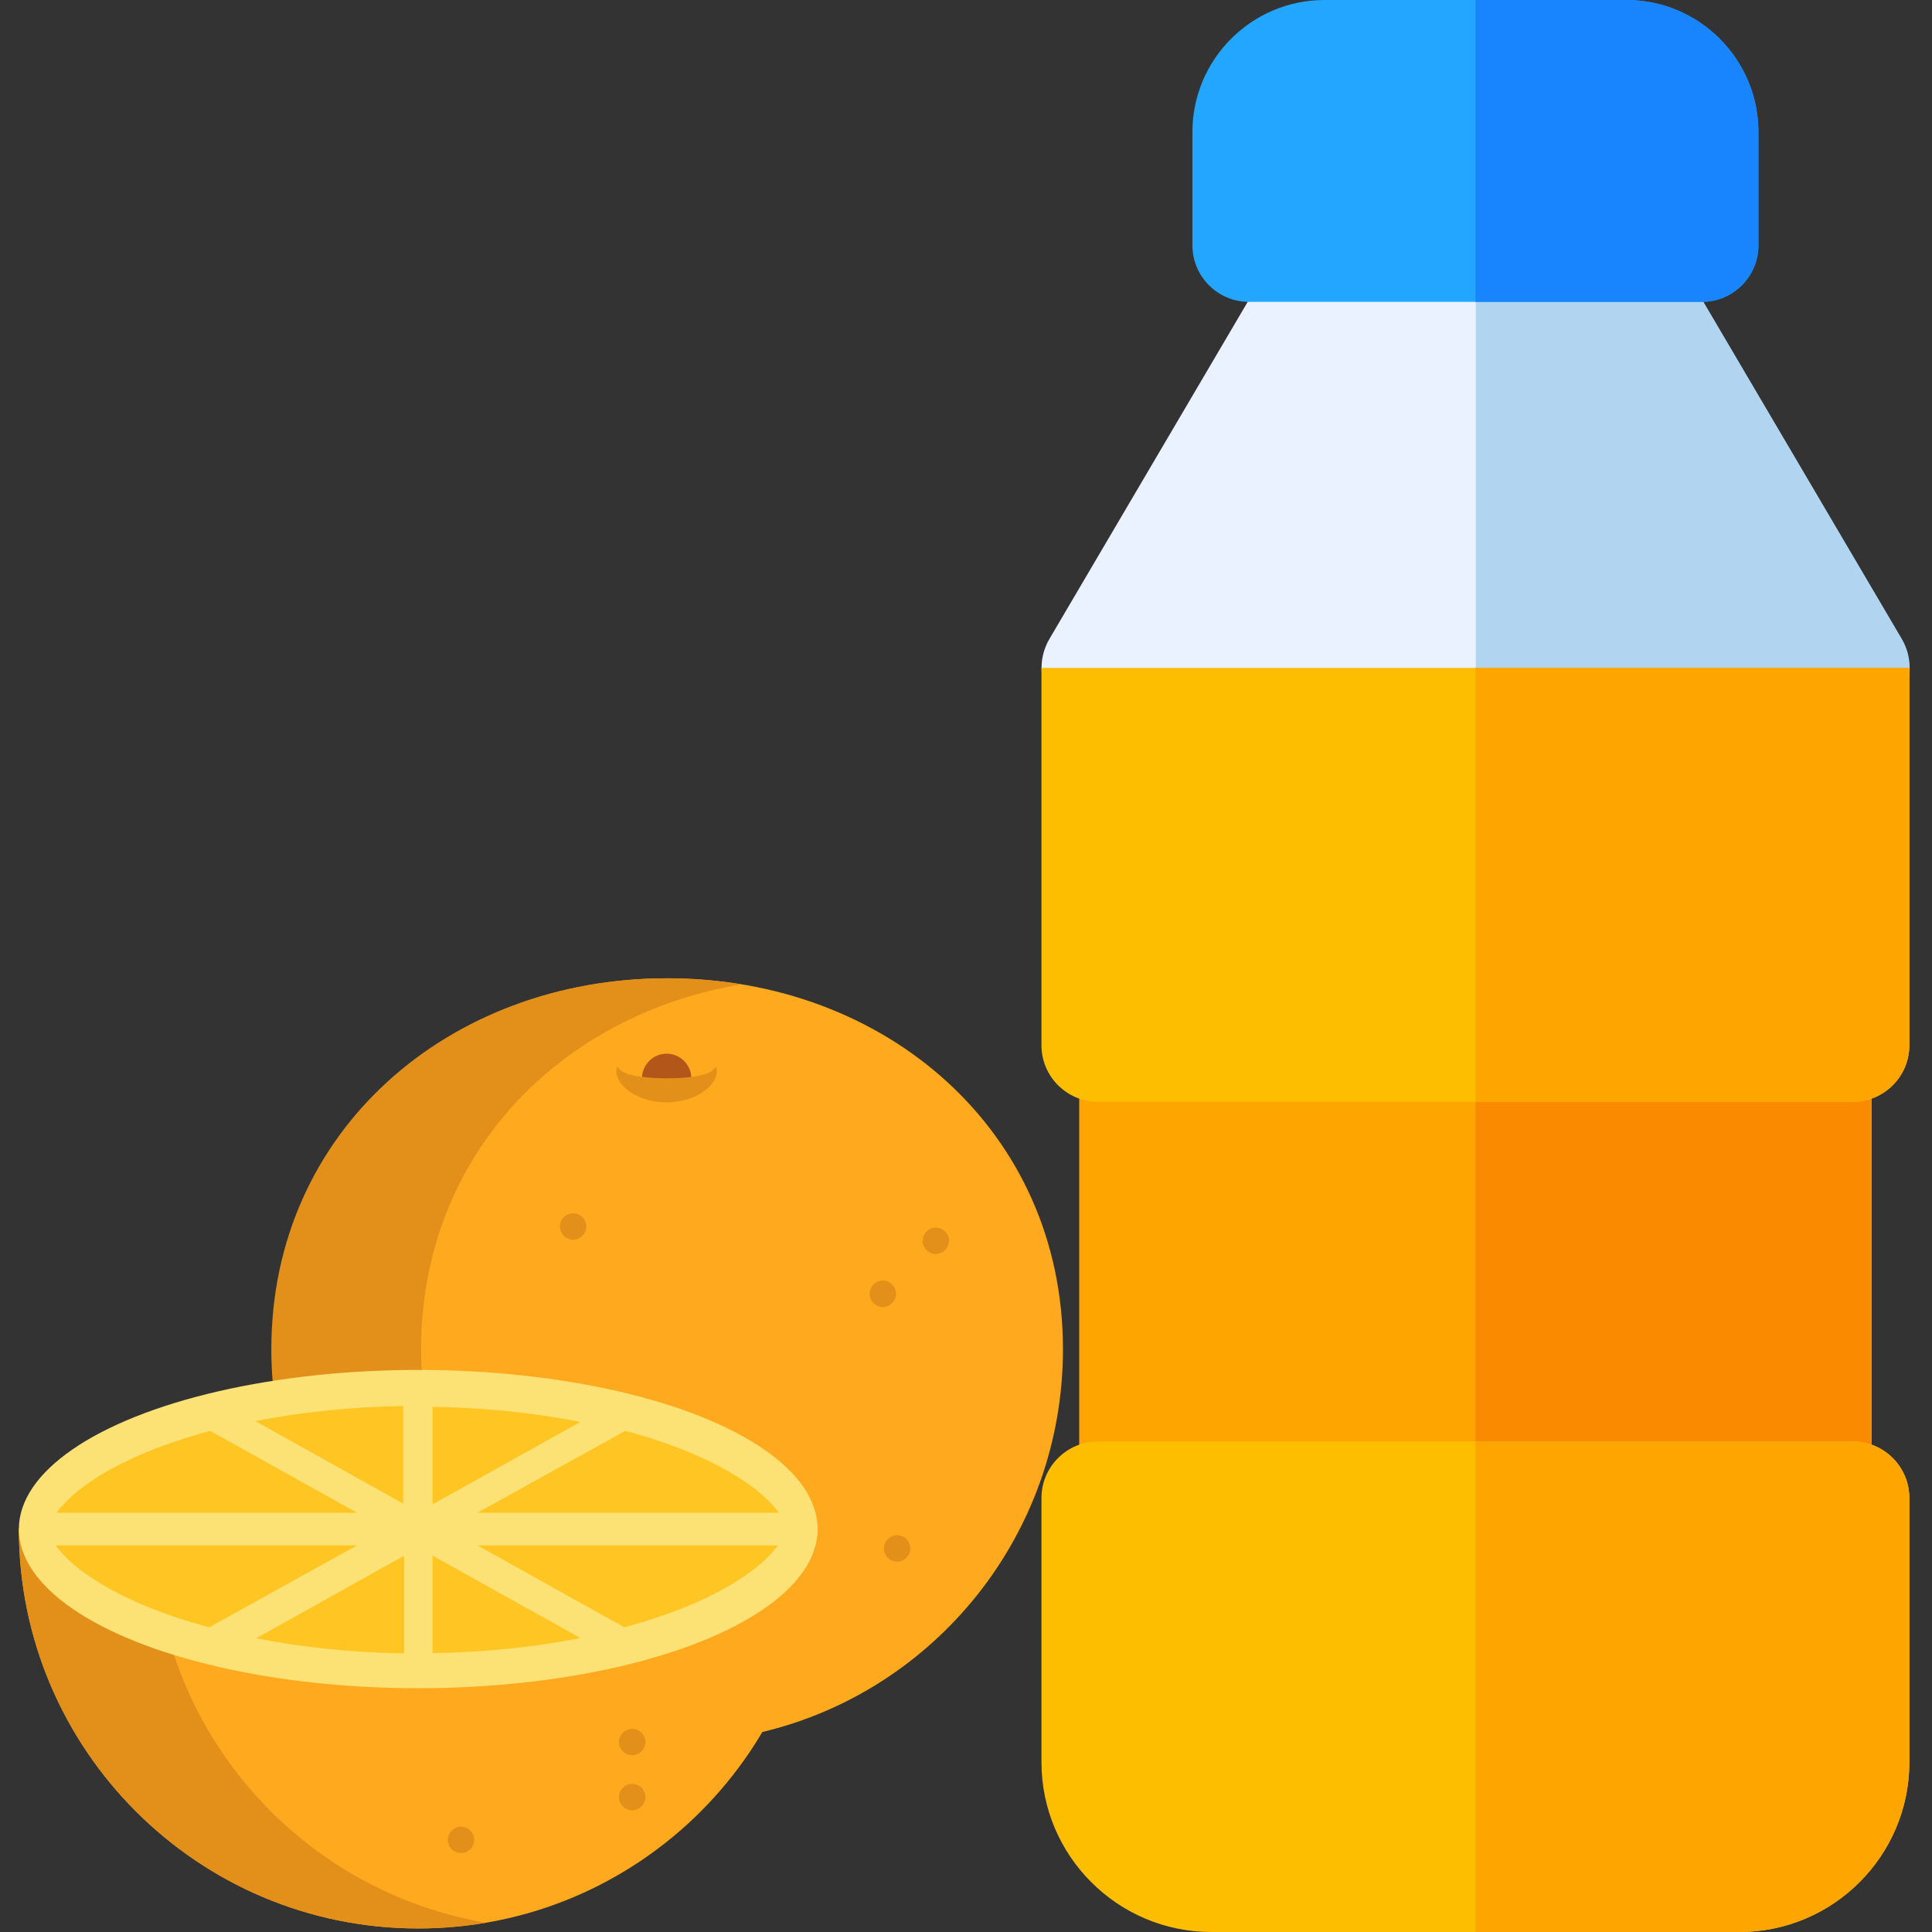 <svg width="512" height="512" enable-background="new 0 0 512 512" version="1.1" viewBox="0 0 512 512" xmlns="http://www.w3.org/2000/svg"><rect x="0" y="0" width="512" height="512" fill="#333333" stroke="none"/><path d="m481 412h-180c-8.28 0-15-6.72-15-15v-120c0-8.28 6.72-15 15-15h180c8.28 0 15 6.72 15 15v120c0 8.28-6.72 15-15 15z" fill="#ffa500"/><path d="m481 262h-90v150h90c8.28 0 15-6.72 15-15v-120c0-8.28-6.72-15-15-15z" fill="#fa8b00"/><path d="m491 192h-200c-5.38 0-10.4-2.88-13-7.55-2.67-4.67-2.64-10.4 0.092-15.1l60-102c2.7-4.58 7.61-7.39 12.9-7.39h80c5.32 0 10.2 2.81 12.9 7.4l60 102c2.73 4.64 2.76 10.4 0.092 15.1-2.67 4.67-7.64 7.55-13 7.55z" fill="#eaf1ff"/><path d="m444 67.4c-2.7-4.58-7.61-7.4-12.9-7.4h-40v132h100c5.38 0 10.4-2.88 13-7.55 2.67-4.67 2.64-10.4-0.092-15.1z" fill="#b1d5f1"/><path d="m506 177v100c0 8.28-6.72 15-15 15h-200c-8.28 0-15-6.72-15-15v-100z" fill="#fdbe00"/><path d="m391 177v115h100c8.28 0 15-6.72 15-15v-100z" fill="#ffa500"/><path d="m451 80h-120c-8.28 0-15-6.72-15-15v-30c0-19.3 15.7-35 35-35h80c19.3 0 35 15.7 35 35v30c0 8.28-6.72 15-15 15z" fill="#22a6ff"/><path d="m431 0h-40v80h60c8.28 0 15-6.72 15-15v-30c0-19.3-15.7-35-35-35z" fill="#1885ff"/><path d="m461 512h-140c-24.8 0-45-20.2-45-45v-70c0-8.28 6.72-15 15-15h200c8.28 0 15 6.72 15 15v70c0 24.8-20.2 45-45 45z" fill="#fdbe00"/><path d="m491 382h-100v130h70c24.8 0 45-20.2 45-45v-70c0-8.28-6.72-15-15-15z" fill="#ffa500"/><g transform="matrix(.54 0 0 .54 5 247)"><path d="m125 220c-0.401-5.06-0.601-10.2-0.601-15.3 0-107 86.8-182 194-182s194 75 194 182c0 91.2-63 168-148 188" style="fill:#ffa91f"/><path d="m198 220c-0.401-5.06-0.601-10.2-0.601-15.3 0-94.6 67.7-164 157-179-11.8-1.98-24-3.01-36.5-3.01-107 0-194 75-194 182 0 5.15 0.2 10.3 0.601 15.3l151 180c16.8-4.1-9.66-57 5.09-65.1z" style="fill:#e2901a"/><path d="m0 293c0 108 87.7 196 196 196s196-87.7 196-196" style="fill:#ffa91f"/><path d="m330 71.8c0-6.7-5.43-12.1-12.1-12.1s-12.1 5.43-12.1 12.1 5.43 6.23 12.1 6.23 12.1 0.466 12.1-6.23z" style="fill:#b25719"/><path d="m66.4 293h-66.4c0 108 87.7 196 196 196 11.3 0 22.4-0.973 33.2-2.82-92.4-15.8-163-96.2-163-193z" style="fill:#e2901a"/><ellipse cx="196" cy="293" rx="196" ry="78.1" style="fill:#fce275"/><path d="m116 240 72.6 40.5v-47.9c-25.2 0.4-49.9 2.96-72.6 7.42z" style="fill:#ffc522"/><path d="m189 354v-47.9l-72.6 40.5c22.7 4.46 47.4 7.02 72.6 7.42z" style="fill:#ffc522"/><path d="m203 233v47.9l72.6-40.5c-22.7-4.46-47.4-7.02-72.6-7.42z" style="fill:#ffc522"/><path d="m225 285h148c-5.35-7.55-17.6-18-39.6-27.8-10.8-4.78-22.8-8.95-35.8-12.4z" style="fill:#ffc522"/><path d="m166 285-72.1-40.2c-13 3.49-25.1 7.66-35.8 12.4-22 9.78-34.2 20.2-39.6 27.8h148z" style="fill:#ffc522"/><path d="m166 301h-148c5.35 7.55 17.6 18 39.6 27.8 10.8 4.78 22.8 8.95 35.8 12.4z" style="fill:#ffc522"/><path d="m225 301 72.1 40.2c13-3.49 25.1-7.66 35.8-12.4 22-9.78 34.2-20.2 39.6-27.8z" style="fill:#ffc522"/><path d="m203 306v47.9c25.2-0.398 50-2.96 72.6-7.42z" style="fill:#ffc522"/><path d="m342 65.9c0.601 1.21 0.721 2.81 0.338 4.3-0.397 1.45-1.12 2.87-2.03 4.03-1.81 2.4-4.18 4.15-6.63 5.51-4.96 2.72-10.4 3.79-15.8 3.84-5.4-0.034-10.9-1.11-15.8-3.83-2.46-1.36-4.82-3.12-6.63-5.51-0.906-1.16-1.63-2.59-2.03-4.04-0.383-1.49-0.259-3.09 0.347-4.3 0.694 1.22 1.57 1.98 2.44 2.56 0.965 0.546 1.85 0.973 2.88 1.27 1.97 0.634 4.03 1.02 6.13 1.29 2.1 0.264 4.2 0.457 6.32 0.585 2.13 0.103 4.26 0.15 6.4 0.178 2.14-0.02 4.27-0.065 6.4-0.166 2.12-0.13 4.23-0.312 6.32-0.582 2.09-0.276 4.16-0.66 6.13-1.3 1.03-0.301 1.91-0.73 2.88-1.28 0.872-0.59 1.74-1.36 2.43-2.57z" style="fill:#e2901a"/><path d="m431 309c-3.6 0-6.6-3.1-6.48-6.7 0.125-3.6 3.29-6.51 6.91-6.26 3.5 0.238 6.25 3.33 6.04 6.84-0.196 3.38-3.08 6.12-6.47 6.12z" style="fill:#e2901a"/><path d="m80 404c-3.53 0-6.49-2.96-6.48-6.48 7e-3 -3.79 3.4-6.85 7.17-6.44 3.46 0.377 6.07 3.5 5.78 6.98-0.283 3.32-3.12 5.94-6.46 5.94z" style="fill:#e2901a"/><path d="m272 151c-3.7 0-6.7-3.23-6.47-6.91 0.215-3.48 3.31-6.24 6.79-6.05 3.25 0.18 5.93 2.78 6.15 6.05 0.249 3.67-2.79 6.91-6.47 6.91z" style="fill:#e2901a"/><path d="m301 404c-3.4 0-6.28-2.73-6.47-6.12-0.205-3.58 2.68-6.72 6.26-6.84 3.54-0.114 6.59 2.74 6.7 6.29 0.103 3.6-2.87 6.67-6.48 6.67z" style="fill:#e2901a"/><path d="m217 452c-3.8 0-6.88-3.44-6.44-7.21 0.401-3.49 3.63-6.08 7.13-5.71 3.2 0.343 5.7 3.04 5.79 6.26 0.11 3.6-2.88 6.67-6.48 6.67z" style="fill:#e2901a"/><path d="m301 431c-3.39 0-6.28-2.75-6.47-6.13-0.196-3.41 2.43-6.48 5.83-6.81 3.62-0.354 6.9 2.45 7.11 6.08 0.211 3.65-2.81 6.86-6.47 6.86z" style="fill:#e2901a"/><path d="m450 158c-3.52 0-6.49-2.95-6.48-6.48 8e-3 -3.16 2.35-5.89 5.46-6.4 3.55-0.585 6.98 1.99 7.45 5.55 0.502 3.82-2.57 7.33-6.42 7.33z" style="fill:#e2901a"/><path d="m424 184c-3.68 0-6.72-3.22-6.47-6.91 0.246-3.62 3.53-6.42 7.14-6.02 3.33 0.364 5.92 3.29 5.8 6.66-0.119 3.45-3.03 6.27-6.48 6.27z" style="fill:#e2901a"/></g></svg>
